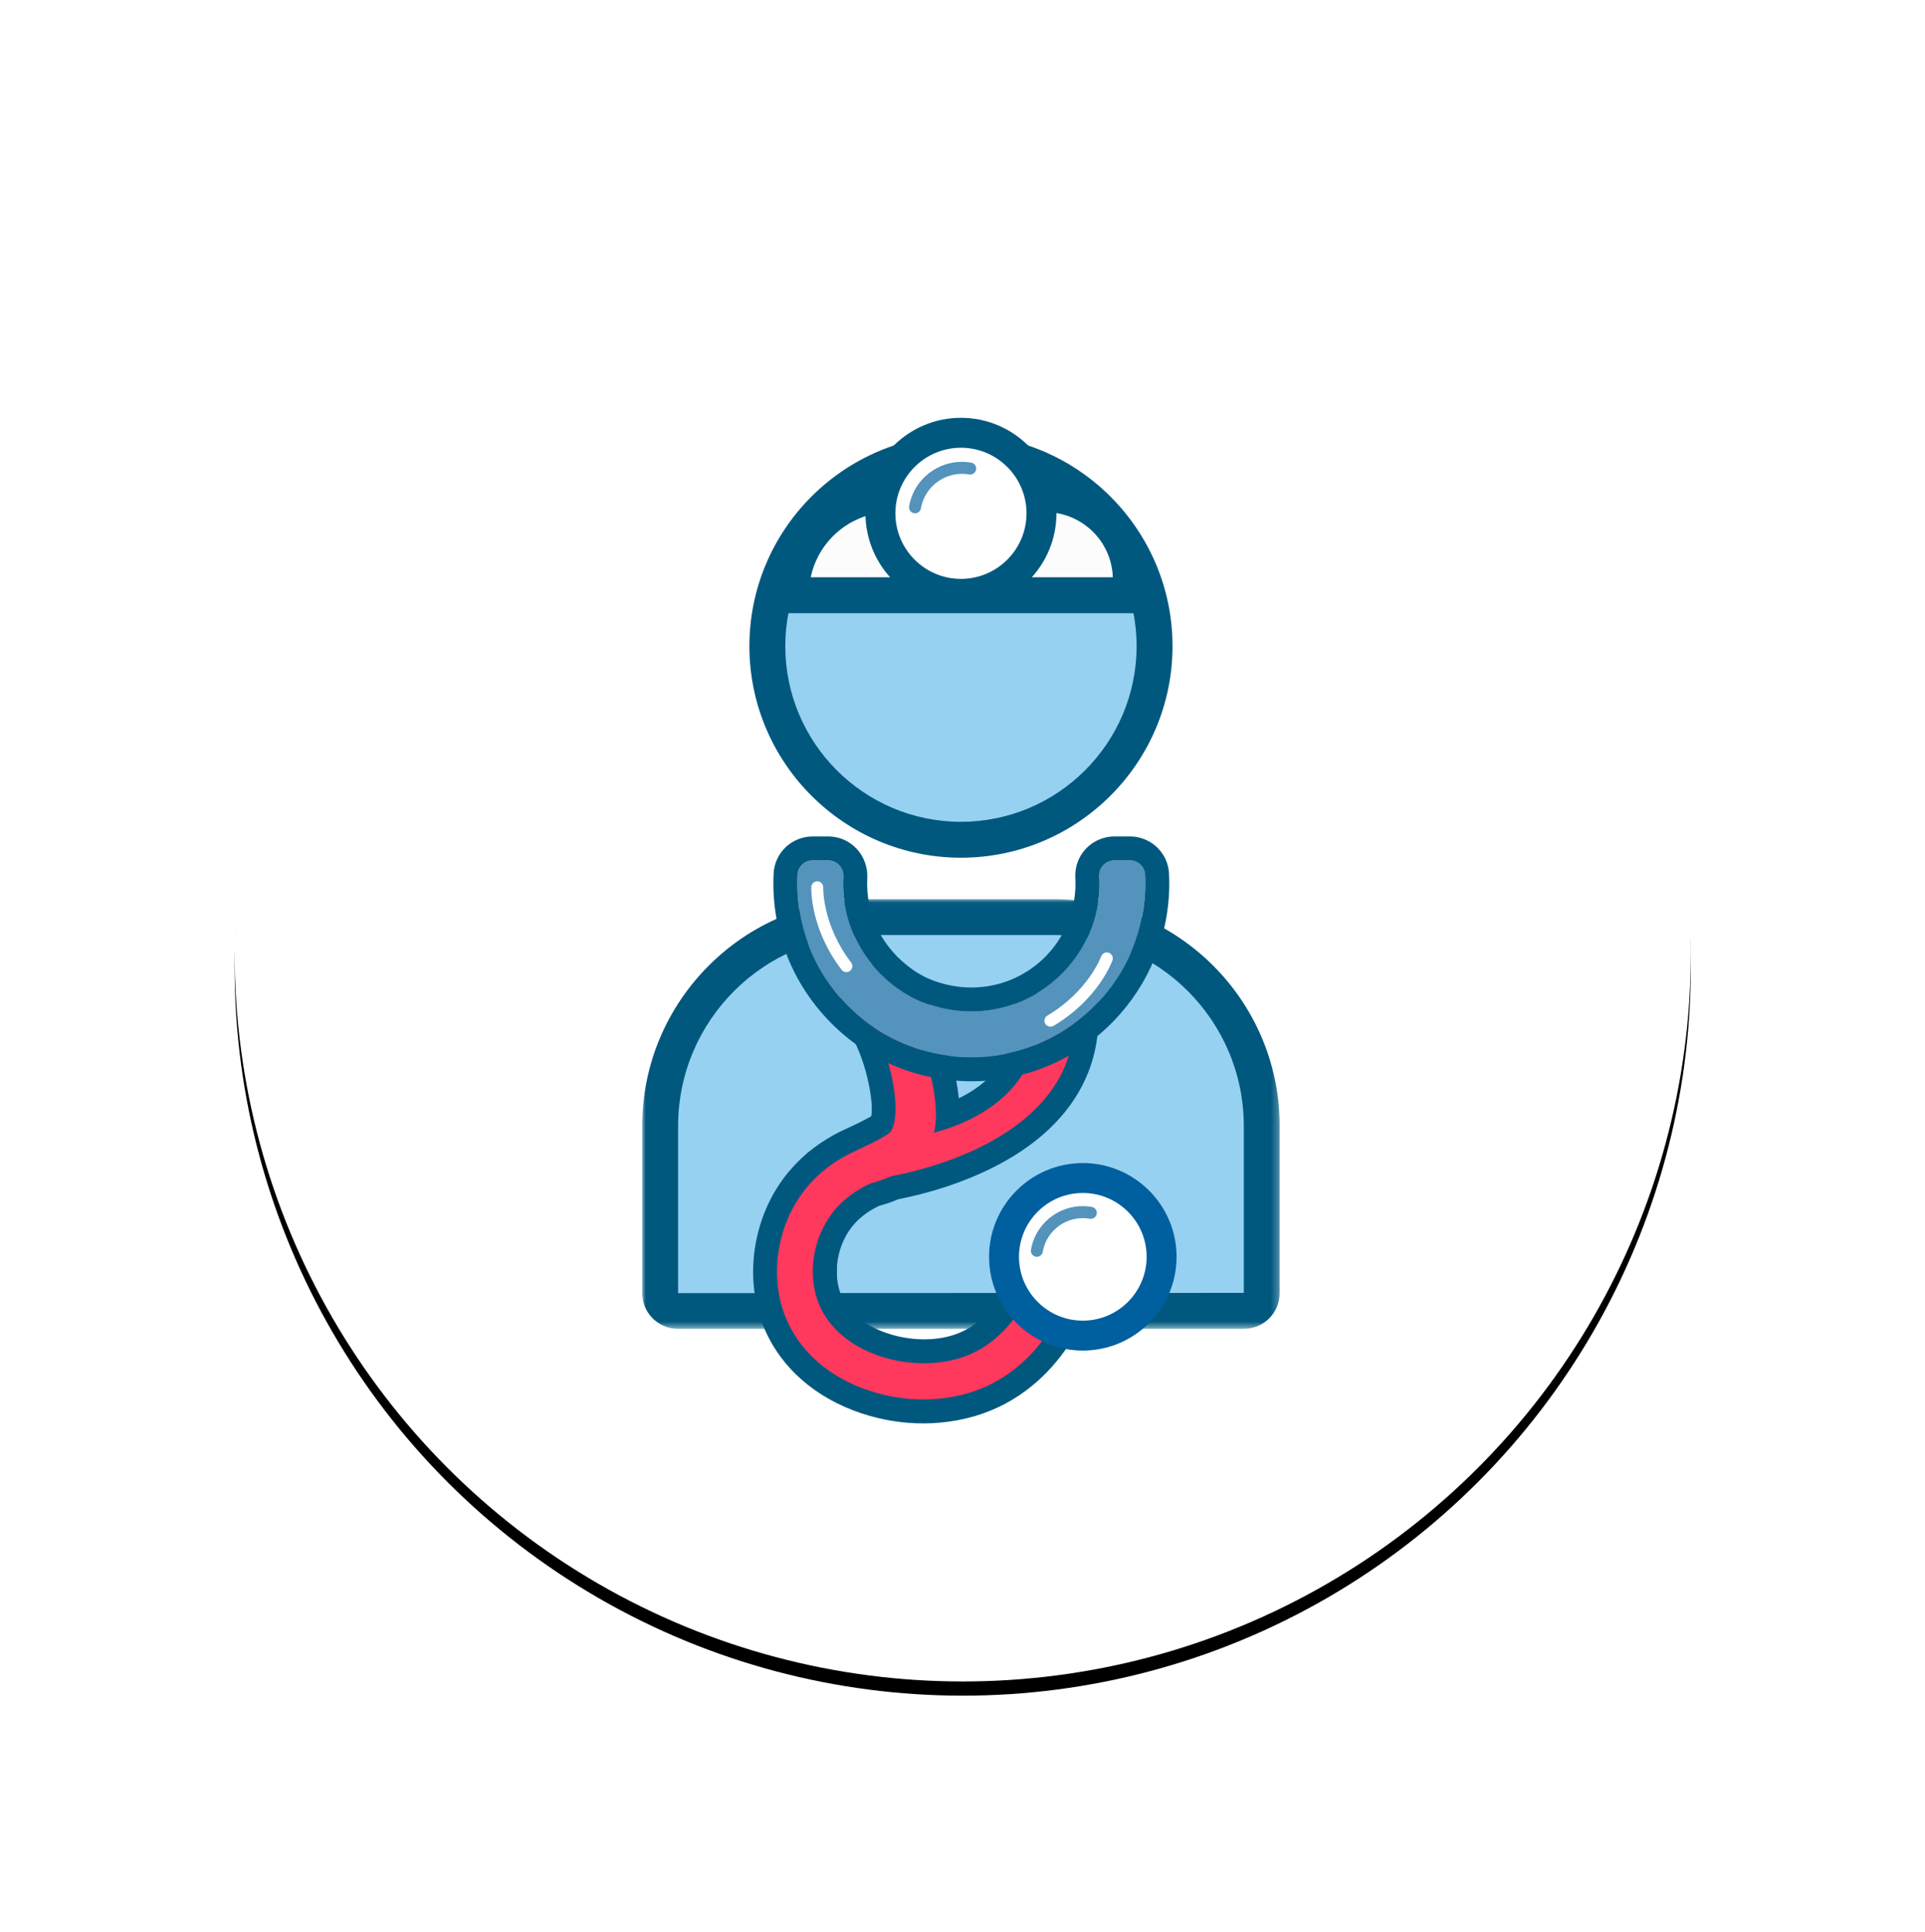 <?xml version="1.0" encoding="UTF-8"?>
<svg width="271px" height="272px" viewBox="0 0 271 272" version="1.1" xmlns="http://www.w3.org/2000/svg" xmlns:xlink="http://www.w3.org/1999/xlink">
    <!-- Generator: Sketch 49.3 (51167) - http://www.bohemiancoding.com/sketch -->
    <title>Icon/Industry/Clinical Research</title>
    <desc>Created with Sketch.</desc>
    <defs>
        <circle id="path-1" cx="102.5" cy="102.5" r="102.5"></circle>
        <filter x="-25.4%" y="-24.4%" width="150.7%" height="150.7%" filterUnits="objectBoundingBox" id="filter-2">
            <feOffset dx="0" dy="2" in="SourceAlpha" result="shadowOffsetOuter1"></feOffset>
            <feGaussianBlur stdDeviation="17" in="shadowOffsetOuter1" result="shadowBlurOuter1"></feGaussianBlur>
            <feColorMatrix values="0 0 0 0 0.11   0 0 0 0 0.392   0 0 0 0 0.549  0 0 0 0.054 0" type="matrix" in="shadowBlurOuter1"></feColorMatrix>
        </filter>
        <polygon id="path-3" points="0 0.027 89.746 0.027 89.746 60.514 0 60.514"></polygon>
    </defs>
    <g id="Desktop-UI" stroke="none" stroke-width="1" fill="none" fill-rule="evenodd">
        <g id="Icon/Industry/Clinical-Research" transform="translate(33.032, 31.709)">
            <g id="Group-8-Copy">
                <g id="Oval">
                    <use fill="black" fill-opacity="1" filter="url(#filter-2)" xlink:href="#path-1"></use>
                    <use fill="#FFFFFF" fill-rule="evenodd" xlink:href="#path-1"></use>
                </g>
            </g>
            <g id="Icon/Free/Clinical-Research" transform="translate(57, 27)">
                <g id="Page-1" transform="translate(0.377, 0.11)">
                    <path d="M84.725,125.713 L5.022,125.713 C3.644,125.713 2.528,124.595 2.528,123.219 L2.528,99.693 C2.528,91.122 6.193,83.408 12.044,78.031 C17.28,73.218 24.266,70.28 31.94,70.28 L57.806,70.28 C65.478,70.28 72.466,73.218 77.703,78.031 C83.553,83.408 87.219,91.122 87.219,99.693 L87.219,123.219 C87.219,124.595 86.103,125.713 84.725,125.713" id="Fill-1" fill="#96D1F2"></path>
                    <g id="Group-5" transform="translate(0, 67.726)">
                        <mask id="mask-4" fill="white">
                            <use xlink:href="#path-3"></use>
                        </mask>
                        <g id="Clip-4"></g>
                        <path d="M31.94,5.081 C17.116,5.081 5.054,17.142 5.054,31.967 L5.054,55.492 L84.692,55.46 L84.692,31.967 C84.692,17.142 72.631,5.081 57.806,5.081 L31.94,5.081 Z M84.723,55.46 L84.723,57.987 L84.724,55.46 L84.723,55.46 Z M84.723,60.514 L5.023,60.514 C2.253,60.514 -0,58.262 -0,55.492 L-0,31.967 C-0,14.356 14.328,0.027 31.94,0.027 L57.806,0.027 C75.418,0.027 89.746,14.356 89.746,31.967 L89.746,55.492 C89.746,58.262 87.493,60.514 84.723,60.514 Z" id="Fill-3" fill="#00587E" mask="url(#mask-4)"></path>
                    </g>
                    <path d="M24.893,128.237 C23.498,128.237 22.366,127.106 22.366,125.71 L22.366,105.418 C22.366,104.023 23.498,102.89 24.893,102.89 C26.289,102.89 27.421,104.023 27.421,105.418 L27.421,125.71 C27.421,127.106 26.289,128.237 24.893,128.237" id="Fill-6" fill="#005F9E"></path>
                    <path d="M66.077,128.237 C64.681,128.237 63.55,127.106 63.55,125.71 L63.55,108.419 C63.55,107.023 64.681,105.891 66.077,105.891 C67.473,105.891 68.604,107.023 68.604,108.419 L68.604,125.71 C68.604,127.106 67.473,128.237 66.077,128.237" id="Fill-8" fill="#005F9E"></path>
                    <path d="M45.807,131.979 C38.819,134.808 27.929,132.206 24.876,124.732 C23.33,120.947 23.897,116.172 26.319,112.566 C28.005,110.058 30.351,108.577 32.265,107.724 C33.081,107.533 34.009,107.241 34.951,106.798 C35.162,106.746 35.335,106.709 35.447,106.687 C41.411,105.518 60.864,100.458 60.864,84.411 L55.811,84.411 C55.811,93.243 49.072,98.52 41.07,100.627 C42.441,95.48 38.62,83.855 34.33,79.778 L30.849,83.441 C34.526,86.937 36.898,97.759 34.977,100.467 C34.478,101.173 30.254,103.087 30.254,103.087 C27.642,104.239 24.469,106.254 22.124,109.747 C18.79,114.711 18.033,121.343 20.197,126.642 C22.152,131.431 26.339,135.095 31.987,136.963 C34.463,137.782 37.045,138.189 39.581,138.189 C42.418,138.189 45.198,137.678 47.704,136.663 C52.832,134.587 56.001,130.722 57.757,127.847 L53.443,125.213 C52.084,127.439 49.656,130.419 45.807,131.979" id="Fill-10" stroke="#FF385E" fill="#FF385E"></path>
                    <path d="M34.208,75.013 L31.887,77.456 L28.406,81.121 L26.085,83.563 L28.528,85.884 C30.928,88.166 32.742,95.866 32.241,98.319 C31.524,98.74 30.141,99.439 28.864,100.017 C24.911,101.76 21.602,104.48 19.326,107.869 C15.384,113.738 14.502,121.608 17.078,127.916 C19.411,133.631 24.331,137.98 30.93,140.162 C33.731,141.088 36.641,141.558 39.58,141.558 C42.862,141.558 46.108,140.946 48.969,139.786 C54.947,137.366 58.612,132.912 60.632,129.603 L62.389,126.726 L59.513,124.971 L55.199,122.337 L52.323,120.58 L50.566,123.457 C49.473,125.25 47.538,127.642 44.541,128.857 C43.138,129.425 41.453,129.725 39.672,129.725 C35.281,129.725 29.753,127.764 27.995,123.458 C26.88,120.726 27.331,117.103 29.117,114.443 C30.107,112.97 31.538,111.786 33.376,110.922 C34.301,110.686 35.194,110.378 36.04,110.006 C36.059,110.001 36.079,109.997 36.094,109.994 C39.522,109.322 46.162,107.651 52.146,104.006 C60.055,99.188 64.234,92.412 64.234,84.411 L64.234,81.042 L60.865,81.042 L55.81,81.042 L52.441,81.042 L52.441,84.411 C52.441,86.896 51.582,92.403 44.576,95.789 C43.891,89.278 40.602,81.089 36.651,77.335 L34.208,75.013 Z M34.33,79.778 C38.619,83.855 42.441,95.48 41.069,100.626 C49.071,98.52 55.81,93.244 55.81,84.411 L60.865,84.411 C60.865,100.458 41.411,105.518 35.448,106.686 C35.335,106.709 35.162,106.746 34.952,106.797 C34.008,107.241 33.081,107.533 32.266,107.724 C30.35,108.577 28.004,110.057 26.319,112.565 C23.898,116.172 23.33,120.947 24.876,124.732 C27.123,130.233 33.614,133.094 39.672,133.094 C41.844,133.094 43.961,132.726 45.807,131.979 C49.656,130.419 52.084,127.439 53.443,125.212 L57.756,127.847 C56,130.722 52.831,134.587 47.704,136.663 C45.198,137.679 42.419,138.189 39.58,138.189 C37.044,138.189 34.462,137.782 31.988,136.963 C26.339,135.095 22.152,131.43 20.197,126.642 C18.033,121.342 18.79,114.711 22.123,109.747 C24.469,106.254 27.641,104.239 30.254,103.086 C30.254,103.086 34.478,101.173 34.978,100.467 C36.898,97.759 34.526,86.936 30.849,83.441 L34.33,79.778 Z" id="Fill-12" fill="#00587E"></path>
                    <path d="M50.936,118.107 C50.936,124.234 55.902,129.199 62.029,129.199 C68.155,129.199 73.121,124.234 73.121,118.107 C73.121,111.98 68.155,107.015 62.029,107.015 C55.902,107.015 50.936,111.981 50.936,118.107" id="Fill-14" fill="#FFFFFF"></path>
                    <path d="M62.029,109.12 C57.073,109.12 53.042,113.152 53.042,118.107 C53.042,123.063 57.073,127.094 62.029,127.094 C66.984,127.094 71.014,123.063 71.014,118.107 C71.014,113.152 66.984,109.12 62.029,109.12 M62.029,131.306 C54.751,131.306 48.83,125.384 48.83,118.107 C48.83,110.829 54.751,104.909 62.029,104.909 C69.306,104.909 75.227,110.829 75.227,118.107 C75.227,125.384 69.306,131.306 62.029,131.306" id="Fill-16" fill="#005F9E"></path>
                    <path d="M55.558,118.101 C55.51,118.101 55.461,118.096 55.412,118.088 C54.954,118.008 54.648,117.572 54.727,117.114 C55.432,113.088 59.281,110.384 63.303,111.088 C63.762,111.167 64.068,111.603 63.988,112.062 C63.907,112.52 63.469,112.828 63.013,112.747 C59.905,112.207 56.931,114.293 56.387,117.402 C56.315,117.812 55.959,118.101 55.558,118.101" id="Fill-18" fill="#5493BC"></path>
                    <path d="M72.129,32.141 C72.129,47.194 59.926,59.397 44.872,59.397 C29.82,59.397 17.617,47.194 17.617,32.141 C17.617,17.088 29.82,4.885 44.872,4.885 C59.926,4.885 72.129,17.088 72.129,32.141" id="Fill-20" fill="#96D1F2"></path>
                    <path d="M44.873,7.412 C31.238,7.412 20.145,18.506 20.145,32.141 C20.145,45.777 31.238,56.87 44.873,56.87 C58.509,56.87 69.601,45.777 69.601,32.141 C69.601,18.506 58.509,7.412 44.873,7.412 M44.873,61.924 C28.45,61.924 15.09,48.564 15.09,32.141 C15.09,15.718 28.45,2.358 44.873,2.358 C61.296,2.358 74.656,15.718 74.656,32.141 C74.656,48.564 61.296,61.924 44.873,61.924" id="Fill-22" fill="#00587E"></path>
                    <path d="M68.787,24.973 L20.978,24.973 C20.967,24.973 20.959,24.965 20.959,24.955 L20.959,21.7 C20.959,15.654 25.86,10.753 31.906,10.753 L59.416,10.753 C64.592,10.753 68.787,14.949 68.787,20.125 L68.787,24.973 Z" id="Fill-24" fill="#FCFCFC"></path>
                    <path d="M23.726,22.446 L66.255,22.446 C66.085,17.363 61.896,13.28 56.773,13.28 L34.994,13.28 C29.45,13.28 24.81,17.22 23.726,22.446 Z M71.315,27.5 L18.455,27.5 L18.431,24.788 C18.431,15.656 25.862,8.226 34.994,8.226 L56.773,8.226 C64.79,8.226 71.315,14.75 71.315,22.769 L71.315,27.5 Z" id="Fill-26" fill="#00587E"></path>
                    <path d="M33.537,13.442 C33.537,19.703 38.613,24.779 44.872,24.779 C51.134,24.779 56.21,19.703 56.21,13.442 C56.21,7.181 51.134,2.106 44.872,2.106 C38.613,2.106 33.537,7.181 33.537,13.442" id="Fill-28" fill="#FFFFFF"></path>
                    <path d="M44.873,4.212 C39.784,4.212 35.643,8.352 35.643,13.442 C35.643,18.532 39.784,22.672 44.873,22.672 C49.962,22.672 54.104,18.532 54.104,13.442 C54.104,8.352 49.962,4.212 44.873,4.212 M44.873,26.885 C37.461,26.885 31.431,20.854 31.431,13.442 C31.431,6.03 37.461,0 44.873,0 C52.284,0 58.316,6.03 58.316,13.442 C58.316,20.854 52.284,26.885 44.873,26.885" id="Fill-30" fill="#00587E"></path>
                    <path d="M38.408,13.442 C38.36,13.442 38.311,13.438 38.262,13.429 C37.804,13.35 37.497,12.914 37.577,12.455 C37.925,10.466 39.025,8.732 40.676,7.573 C42.328,6.412 44.332,5.964 46.32,6.311 C46.778,6.39 47.085,6.828 47.005,7.286 C46.926,7.743 46.487,8.054 46.031,7.97 C42.843,7.415 39.793,9.555 39.237,12.744 C39.166,13.154 38.811,13.442 38.408,13.442" id="Fill-32" fill="#5493BC"></path>
                    <path d="M68.646,62.298 L66.484,62.298 C65.257,62.298 64.265,63.321 64.338,64.546 C64.374,65.147 64.379,65.756 64.351,66.372 C63.805,78.004 52.25,86.573 40.335,82.565 C38.869,82.072 37.475,81.369 36.207,80.484 C30.877,76.765 28.026,70.892 28.317,64.685 C28.319,64.661 28.32,64.637 28.321,64.612 C28.387,63.361 27.428,62.298 26.176,62.298 L24.017,62.298 C22.89,62.298 21.927,63.166 21.868,64.291 C21.866,64.322 21.865,64.352 21.864,64.383 C21.506,72.003 24.635,79.254 30.588,84.306 C34.259,87.421 38.835,89.346 43.62,89.874 C44.554,89.979 45.454,90.026 46.348,90.026 C59.332,90.026 70.19,79.779 70.805,66.675 C70.842,65.877 70.839,65.086 70.798,64.306 C70.739,63.174 69.78,62.298 68.646,62.298" id="Fill-34" fill="#5493BC"></path>
                    <path d="M68.646,58.929 L66.484,58.929 C64.965,58.929 63.497,59.562 62.457,60.667 C61.426,61.762 60.885,63.249 60.975,64.747 C61.003,65.24 61.008,65.734 60.985,66.215 C60.617,74.055 54.184,80.196 46.338,80.196 C44.693,80.196 43.035,79.919 41.409,79.372 C40.247,78.981 39.145,78.425 38.134,77.72 C33.792,74.691 31.441,69.997 31.683,64.843 L31.686,64.798 C31.766,63.256 31.21,61.744 30.163,60.641 C29.114,59.537 27.699,58.929 26.176,58.929 L24.017,58.929 C21.076,58.929 18.654,61.207 18.502,64.116 L18.497,64.223 C18.09,72.929 21.703,81.185 28.408,86.875 C32.58,90.416 37.714,92.611 43.25,93.224 C44.296,93.339 45.309,93.396 46.348,93.396 C61.25,93.396 73.471,81.728 74.17,66.833 C74.213,65.941 74.21,65.033 74.163,64.132 C74.012,61.213 71.589,58.929 68.646,58.929 M68.646,62.298 C69.78,62.298 70.739,63.174 70.798,64.306 C70.839,65.086 70.842,65.877 70.805,66.675 C70.19,79.779 59.332,90.026 46.348,90.026 C45.454,90.026 44.554,89.979 43.62,89.874 C38.835,89.346 34.259,87.421 30.588,84.306 C24.635,79.254 21.506,72.003 21.864,64.383 C21.865,64.352 21.866,64.322 21.868,64.291 C21.927,63.166 22.89,62.298 24.017,62.298 L26.176,62.298 C27.428,62.298 28.387,63.361 28.321,64.612 C28.32,64.637 28.319,64.661 28.317,64.685 C28.026,70.892 30.877,76.765 36.207,80.484 C37.474,81.369 38.869,82.072 40.335,82.565 C42.365,83.248 44.381,83.565 46.338,83.565 C55.866,83.565 63.898,76.022 64.351,66.372 C64.379,65.756 64.374,65.147 64.338,64.546 C64.265,63.321 65.257,62.298 66.484,62.298 L68.646,62.298" id="Fill-36" fill="#00587E"></path>
                    <path d="M28.743,78.032 C28.49,78.032 28.24,77.919 28.074,77.702 C23.63,71.902 23.792,66.292 23.801,66.056 C23.818,65.592 24.241,65.219 24.675,65.247 C25.139,65.265 25.502,65.656 25.485,66.12 C25.481,66.2 25.365,71.397 29.411,76.677 C29.694,77.046 29.625,77.576 29.256,77.859 C29.102,77.976 28.922,78.032 28.743,78.032" id="Fill-38" fill="#FFFFFF"></path>
                    <path d="M57.472,85.716 C57.184,85.716 56.905,85.568 56.746,85.303 C56.509,84.903 56.641,84.386 57.041,84.149 C62.808,80.726 64.596,75.86 64.615,75.812 C64.77,75.373 65.249,75.144 65.69,75.301 C66.129,75.458 66.358,75.94 66.2,76.377 C66.122,76.6 64.185,81.868 57.902,85.598 C57.767,85.678 57.619,85.716 57.472,85.716" id="Fill-40" fill="#FFFFFF"></path>
                </g>
            </g>
        </g>
    </g>
</svg>